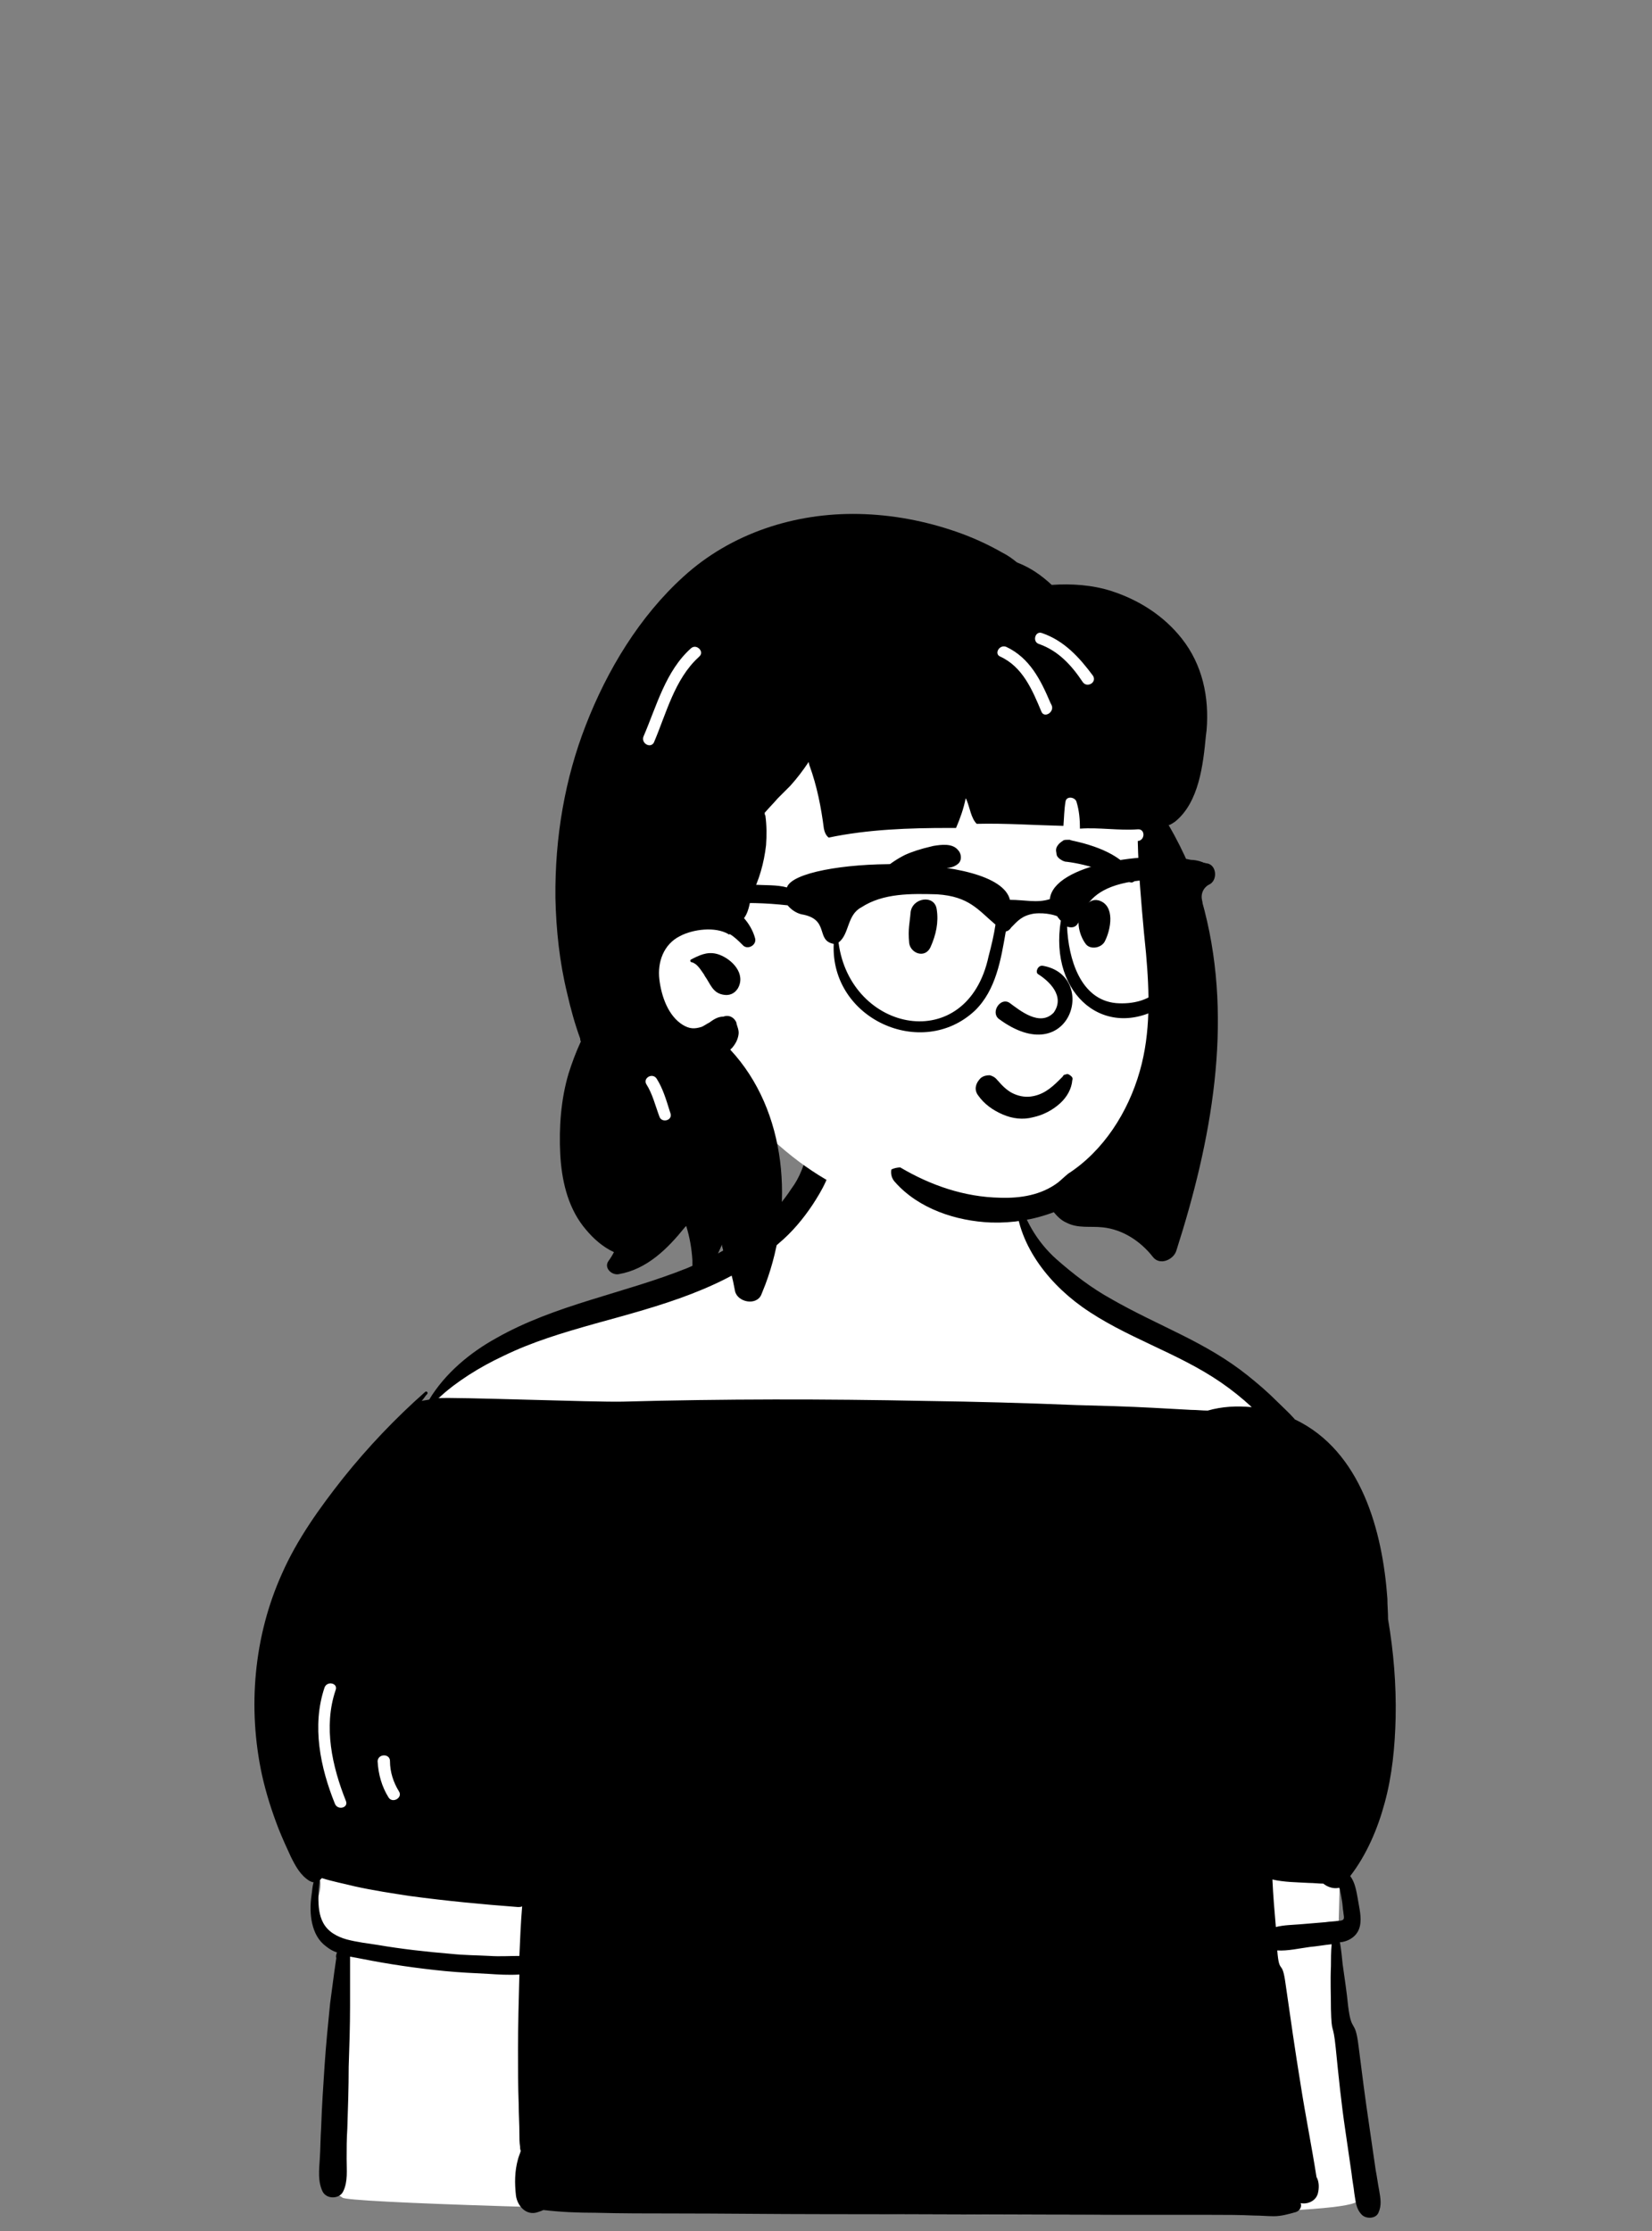 <?xml version="1.0" encoding="utf-8"?>
<!-- Generator: Adobe Illustrator 25.2.3, SVG Export Plug-In . SVG Version: 6.00 Build 0)  -->
<svg version="1.1" id="Layer_1" xmlns="http://www.w3.org/2000/svg" xmlns:xlink="http://www.w3.org/1999/xlink" x="0px" y="0px"
	 viewBox="0 0 240 324" style="enable-background:new 0 0 240 324;" xml:space="preserve">
<rect x="0" y="0" width="240" height="324" fill="#808080" stroke="none"/>
<style type="text/css">
	.st0{fill-rule:evenodd;clip-rule:evenodd;fill:#FFFFFF;}
	.st1{fill-rule:evenodd;clip-rule:evenodd;}
</style>
<desc>Created with Sketch.</desc>
<g id="Introduction">
	<g id="variations" transform="translate(-3006, -758)">
		<g id="images" transform="translate(126, 110)">
			<g id="a-person_x2F_bust" transform="translate(2880, 648)">
				<g id="body_x2F_Dress" transform="translate(31.056, 135.053)">
					<path id="_xD83C__xDFA8_-Background" class="st0" d="M164.3,170c-0.5-4.8-0.8-9.6-1-14.3c-0.2-4.8,0.1-9.6,0.2-14.4
						c0.2-9.7,0.6-19.5-0.2-29.2c-0.7-9.2-2.4-18.3-5.1-27.1c-1.3-4.3-2.7-8.8-4.8-12.7c-2.1-4-5.5-6.6-9.2-9.1
						c-4-2.6-7.9-5.2-11.8-7.9c-3.3-2.2-9.3-4.8-12-7.7c-2.9-3.1-3.4-10.8-5.3-14.4c-1.9-3.6-7.1-5.9-11.1-5.9
						c-6.7,0-11.7-0.3-17.2,5.8c-2.7,3.1-0.6,6.2-3.4,9.2c-2.6,2.7-9.4,5.5-12.8,7.1c-4.1,1.9-8.3,3.6-12.5,5
						c-4.3,1.5-8.8,2.6-13.1,4.1c-4.2,1.4-9.6,7-12.8,10c-3,2.8-3.8,2.5-6,5.9c-5,7.4-10,14.9-14,23c-2,4-3.9,8.2-4.6,12.7
						c-0.8,4.7,0,9.3,1.2,13.9c1.3,4.7,5.3,9.1,6.6,13.8c0.6,2.1-1.5,4.5-0.5,6.5c0.5,1,1.1,1.9,1.8,2.8c0.5,0.7,2.6,0.5,2.9,1.4
						c0.3,0.8-1.2,2.6-1.2,3.4c0,1.2-0.1,2.5-0.1,3.7l-0.2,7.3c-0.2,4.8-0.3,9.7-0.5,14.5c-0.1,1.6-0.1,3.1,0.3,4.6
						c-0.1-0.1-0.3-0.3-0.4-0.4c-0.3-0.5-1.1-0.1-0.8,0.5c0.5,0.9,1.2,1.5,2,2c1,1.4,146.8,4.6,147.5,0.4c0.4-2.3-0.3-4.8-0.6-7.1
						C164.9,174.9,164.6,172.5,164.3,170z"/>
					<path id="_xD83D__xDD8D_-Ink" class="st1" d="M16.1,110c0.4-1,2-0.6,1.6,0.4c-1.8,5.3-0.5,11.1,1.5,16.1c0.4,1-1.2,1.4-1.6,0.4
						C15.5,121.7,14.2,115.6,16.1,110 M28.5,140.3c5.2,0.7,10.4,1.2,15.7,1.6c0.2,0,0.4,0,0.6-0.1c-0.2,2.4-0.3,4.8-0.4,7.2
						c-1.4,0-2.9,0.1-4.3,0c-1.9-0.1-3.7-0.1-5.6-0.3c-3.6-0.3-7.2-0.7-10.7-1.3c-1.3-0.2-3-0.4-4.5-0.8c-1.4-0.4-2.7-1.1-3.4-2.4
						c-0.6-1.1-0.7-2.4-0.7-3.7c0-0.8,0.1-1.7,0.2-2.5c0.1-0.1,0.2-0.2,0.3-0.3c1.6,0.5,3.2,0.8,4.8,1.2
						C23.2,139.5,25.9,139.9,28.5,140.3 M25.6,120.7c0,1.6,0.5,3.1,1.3,4.4c0.6,0.9-0.9,1.8-1.5,0.9c-1-1.6-1.5-3.4-1.6-5.3
						C23.9,119.6,25.6,119.6,25.6,120.7 M159.1,138.4c0.7,0,1.4,0.1,2.1,0.1c0.6,0.5,1.5,0.8,2.3,0.6c0,0.1,0.1,0.1,0.1,0.2
						c0.1,0.5,0.2,1.1,0.3,1.7c0.1,0.5,0.1,1.1,0.2,1.6c0,0.3,0.2,0.9,0,1.1c-0.2,0.2-0.5,0.2-0.7,0.2c-0.6,0.1-1.3,0.1-1.9,0.2
						c-1.2,0.1-2.4,0.2-3.6,0.3c-1.2,0.1-2.4,0.1-3.6,0.4c-0.2-2.3-0.4-4.6-0.5-6.9C155.5,138.3,157.4,138.3,159.1,138.4
						 M11.2,134.6c0.7,1.4,1.4,2.7,2.7,3.5c0.2,0.1,0.4,0.2,0.6,0.2c-0.2,0.7-0.2,1.3-0.3,1.9c-0.2,1.4-0.2,2.8,0.1,4.1
						c0.3,1.3,0.9,2.5,2,3.3c0.5,0.4,1,0.7,1.6,0.9c-0.1,0.3-0.2,0.5-0.1,0.8c-0.1,0.7-0.2,1.4-0.3,2.1c-0.2,1.5-0.4,3-0.6,4.5
						c-0.3,3-0.6,6-0.8,9c-0.2,3-0.4,6-0.5,9c-0.1,1.5-0.1,3.1-0.2,4.6c-0.1,1.6-0.3,3.2,0.4,4.7c0.6,1.2,2.5,1.1,3,0
						c0.7-1.4,0.5-3.1,0.5-4.7c0-1.5,0-2.9,0.1-4.4c0.1-3,0.2-6,0.2-9c0.1-2.9,0.2-5.9,0.2-8.8c0-1.5,0-3.1,0-4.6c0-0.8,0-1.8,0-2.6
						c0.5,0.1,1.1,0.2,1.6,0.3c4,0.8,8.1,1.4,12.2,1.8c2.1,0.2,4.1,0.3,6.2,0.4c1.5,0.1,3.1,0.2,4.6,0.1c-0.1,3.7-0.2,7.3-0.2,11
						c0,2.6,0,5.3,0.1,7.9c0,1.4,0.1,2.8,0.1,4.2c0,0.6,0,1.3,0.1,1.9c0,0.2,0,0.4,0.1,0.6c-0.1,0.4-0.3,0.8-0.4,1.2
						c-0.5,1.8-0.5,3.5-0.3,5.3c0.2,1.5,1.5,3,3.2,2.4c0.3-0.1,0.6-0.2,0.8-0.3c2.5,0.3,5,0.4,7.6,0.4c3.7,0.1,7.4,0.1,11.2,0.1
						c7.3,0,14.6,0.1,21.9,0.1c14.7,0,29.4,0.1,44,0.1c4.1,0,8.1,0,12.2,0c2.1,0,4.2,0,6.3,0.1c1,0,2,0.1,2.9,0.1
						c1.1,0,2.1-0.3,3.2-0.6c0.6-0.2,0.9-0.8,0.7-1.3c1,0.2,2.2-0.3,2.5-1.4c0.2-0.8,0.2-1.7-0.2-2.4v0c-0.7-4.5-1.6-8.9-2.3-13.4
						c-0.8-4.9-1.5-9.8-2.2-14.7c-0.5-3.7-0.9-1.1-1.2-4.8c1.5,0.1,3.2-0.3,4.7-0.5c1.1-0.1,2.2-0.3,3.2-0.4
						c-0.1,1.1-0.1,2.2-0.1,3.2c-0.1,2.1,0,4.1,0,6.2c0.1,4,0.3,1.7,0.7,5.7c0.4,4,0.8,8,1.4,12c0.3,2.1,0.6,4.1,0.9,6.2
						c0.1,1,0.3,1.9,0.4,2.9c0.2,1.1,0.2,2.2,1.1,3.1c0.6,0.6,2,0.6,2.4-0.3c0.5-1.1,0.3-2.1,0.1-3.3c-0.2-1-0.3-1.9-0.5-2.9
						c-0.3-2.1-0.6-4.1-0.9-6.2c-0.6-4-1.1-7.9-1.6-11.9c-0.5-4-1-1.7-1.5-5.7c-0.2-2-0.5-4-0.8-6.1c-0.1-1-0.2-2.1-0.4-3.2
						c0.1,0,0.1,0,0.2,0c1.3-0.2,2.4-1,2.7-2.3c0.3-1.3-0.1-2.7-0.3-4c-0.2-1.1-0.4-2.4-1.1-3.3c2.4-3.1,4-6.9,5-10.6
						c1.1-4,1.5-8.2,1.6-12.4c0.1-4.8-0.3-9.6-1.1-14.3c0-1-0.1-2-0.1-3c-0.7-9.8-3.8-21.4-13.4-26c0,0-0.1,0-0.1-0.1
						c-0.8-0.9-1.7-1.7-2.5-2.5c-1.4-1.4-2.8-2.6-4.3-3.8c-3-2.4-6.2-4.2-9.6-5.9c-3.4-1.7-6.9-3.3-10.2-5.2c-2.9-1.6-5.5-3.6-8-5.8
						c-2.8-2.5-4.8-5.9-5.6-9.6c0-0.2-0.3-0.1-0.3,0c-0.2,6.7,4.3,12.7,9.6,16.5c6.3,4.5,13.8,6.6,20.2,11c1.6,1.1,3.1,2.3,4.5,3.6
						c-2.2-0.2-4.3-0.1-6.4,0.5c-0.8,0-1.6-0.1-2.4-0.1c-1.8-0.1-3.6-0.2-5.5-0.3c-3.7-0.2-7.4-0.3-11.2-0.4
						c-7.3-0.3-14.6-0.5-21.9-0.6c-14.7-0.3-29.3-0.3-44,0.1c-4,0.1-24.9-0.7-26.8-0.5c2.8-2.5,6-4.5,9.4-6.1
						c4.3-2.1,8.7-3.4,13.3-4.7c9.4-2.6,19.3-5.1,26.8-11.7c1.9-1.6,3.5-3.5,4.9-5.6c1.3-2,2.8-4.5,2.8-7c0-1.7-2.4-2.4-3.2-0.9
						c-0.5,0.9-0.8,1.9-1.2,2.9c-0.4,1-0.9,1.9-1.5,2.7c-1.1,1.7-2.5,3.3-4,4.7c-3.2,3-7.1,5.1-11.1,6.8
						c-9.2,3.7-19.2,5.3-27.8,10.2c-3.8,2.1-7.4,5.1-9.7,8.9c-0.4,0.1-0.7,0.1-1.1,0.2c0.3-0.3,0.5-0.7,0.8-1
						c0.2-0.2-0.1-0.5-0.3-0.3c-4.3,3.8-8.3,8-11.9,12.5c-3.4,4.3-6.7,8.9-8.9,13.9c-4.1,9.1-5,19.5-2.9,29.2
						c0.6,2.7,1.4,5.2,2.4,7.8C10,132,10.6,133.3,11.2,134.6"/>
				</g>
				<g id="head_x2F_Medium-Bangs-3" transform="translate(78.592, 38.043)">
					<path id="_xD83C__xDFA8_-Background_1_" class="st0" d="M56.8,41.9c12,0,27,13.7,31.4,19.5c3.7,4.9,3.2,30.1,3.2,45.1
						c0,3.1-1.4,9.1-1.9,12c-1.9,11-10.1,20.2-26.3,20.2c-13.2,0-23.4-4.2-33.2-14.9c-2.2-2.4-13.2,6.3-15.4,3.2
						c-5.9,0-10.7-54.7,0.7-71.1S44.8,41.9,56.8,41.9z"/>
					<path id="_xD83D__xDD8D_-Ink_1_" class="st1" d="M20.7,45.7c6.9-6.3,16.2-9.3,25.5-9.1c4.8,0.1,9.6,1,14.2,2.6
						c2.3,0.8,4.5,1.8,6.6,3c0.8,0.4,1.5,0.9,2.1,1.4l0.2,0.1h0c1.8,0.7,3.4,1.8,4.9,3.2c2.9-0.2,5.9,0,8.7,0.9
						c4,1.3,7.6,3.6,10.2,6.9c3,3.8,4,8.5,3.6,13.3l-0.1,0.8c-0.4,4.2-1,9.7-4.5,12.5c-0.3,0.2-0.6,0.4-0.9,0.5
						c2.2,3.8,4.1,8.1,5.2,12.4c4.2,16.4,1,33.5-4.1,49.4c-0.4,1.3-2.4,2.2-3.4,0.9c-1.8-2.3-4.4-4-7.3-4.3
						c-1.8-0.2-3.6,0.2-5.3-0.7c-0.7-0.3-1.3-0.9-1.8-1.5c-2.9,1.1-6,1.6-9.1,1.5c-5.1-0.2-10.5-2-13.9-5.8
						c-0.6-0.6-0.7-1.3-0.6-1.9c0.4-0.2,0.9-0.3,1.3-0.3c4.4,2.6,9.3,4.3,14.5,4.4c3,0.1,6-0.4,8.4-2.2c0.5-0.4,1-0.9,1.5-1.3
						c5.1-3.3,8.7-8.9,10.4-14.9c1.6-5.6,1.4-11.4,0.9-17.1l-0.3-3c-0.4-4.4-0.8-8.9-0.9-13.3l0,0l0,0c1.1-0.1,1.1-1.8,0-1.7
						c-2.8,0.2-5.6-0.3-8.4-0.1c0-1.3-0.1-2.6-0.5-3.9c-0.2-0.7-1.5-0.9-1.6,0c-0.2,1.2-0.2,2.3-0.3,3.5c-4.2-0.1-8.4-0.4-12.6-0.3
						c-0.8-0.8-1-2.3-1.4-3.3c-0.1-0.2-0.1-0.3-0.2-0.4c-0.3,1.5-0.8,2.9-1.4,4.3l-1,0c-5.8,0-11.8,0.2-17.5,1.4
						c-0.4-0.3-0.6-0.8-0.7-1.3c-0.4-3.1-1-6.2-2.1-9.2l-0.1-0.4c0,0,0-0.1,0-0.1c-0.8,1.2-1.7,2.4-2.7,3.5
						c-0.6,0.6-1.2,1.2-1.8,1.8c-0.6,0.7-1.3,1.4-1.9,2.1c0,0.1,0,0.3,0.1,0.4c0.2,1.4,0.2,2.9,0.1,4.3c-0.3,2.6-1,5.1-2.2,7.4
						l0,0.2c-0.2,1.1-0.4,2.2-1,3c0.7,0.8,1.3,1.8,1.6,2.9c0.3,1-1.1,1.8-1.8,1c-0.6-0.6-1.2-1.2-1.9-1.6c0,0.1-0.1,0.1-0.2,0
						c-1.9-1.1-5.1-0.7-7,0.3c-2.4,1.2-3.3,3.8-3,6.3c0.3,2.5,1.3,5.3,3.4,6.6c1,0.6,1.7,0.6,2.7,0.3c0.3-0.1,0.7-0.4,0.9-0.5
						l0.2-0.1c0.7-0.5,1.3-0.9,2.1-0.9c0.8-0.3,1.6,0.1,1.9,0.9l0,0.1c0.1,0.4,0.4,1,0.3,1.6c-0.1,0.7-0.4,1.3-0.9,1.9
						c-0.1,0.1-0.2,0.2-0.3,0.3c8.3,8.9,9.3,22.9,5.1,34.1c-0.2,0.5-0.4,1-0.6,1.5c-0.7,1.6-3.4,1.1-3.8-0.5c-0.1-0.5-0.2-1-0.3-1.5
						c-0.2-0.9-0.5-1.8-0.8-2.6l-0.1-0.3c-0.3-0.7-0.5-1.4-0.7-2.2l0-0.1c0,0,0-0.1,0-0.1l-0.4,0.9l0,0l-1.3,2.8
						c-0.6,1.3-2.5,0.6-2.6-0.7l0,0c0-0.2,0-0.5,0-0.7c-0.1-1.7-0.4-3.4-0.9-5l-0.2,0.2c-2.5,3.1-5.5,6.1-9.6,6.8
						c-1,0.2-2.2-0.9-1.5-1.9c0.3-0.4,0.6-0.9,0.8-1.3c-0.2-0.1-0.4-0.2-0.6-0.3c-1.6-0.9-2.8-2.1-3.9-3.5c-2.3-3-3.1-6.8-3.3-10.4
						c-0.2-3.9,0.1-8,1.2-11.7c0.5-1.6,1.1-3.2,1.8-4.7c-0.1-0.1-0.1-0.3-0.1-0.4c-0.8-2.2-1.4-4.4-1.9-6.6
						c-1.1-4.5-1.6-9.2-1.7-13.8C2,83.5,3.5,75,6.5,67.3C9.6,59.3,14.3,51.5,20.7,45.7z M16.8,118.6c-0.6-0.9-2-0.1-1.5,0.8l0,0
						c0.9,1.4,1.3,3.1,1.9,4.7c0.3,1,2,0.6,1.6-0.5l-0.1-0.3C18.2,121.7,17.7,120,16.8,118.6z M21.8,101.3l0.4-0.2
						c1.2-0.6,2.3-1,3.7-0.5c1.9,0.7,3.9,2.8,2.7,4.9c-0.5,0.8-1.3,1.1-2.2,0.9c-1.5-0.3-1.8-1.6-2.6-2.7l-0.1-0.2
						c-0.5-0.7-1-1.6-1.8-1.8C21.7,101.7,21.6,101.4,21.8,101.3z M22.9,57.4l0.1-0.1c0.8-0.7-0.4-1.9-1.2-1.2
						c-3.7,3.3-5,8.4-6.9,12.8c-0.4,1,1,1.8,1.5,0.9C18.2,65.6,19.4,60.6,22.9,57.4L22.9,57.4z M67.6,55.9c-1-0.4-1.8,1-0.9,1.4l0,0
						c3.3,1.5,4.7,4.9,6,8c0.4,1,1.9,0.1,1.5-0.9L74,64C72.6,60.7,71,57.5,67.6,55.9z M72.8,53.9c-1-0.4-1.5,1.3-0.4,1.6
						c2.8,1,4.7,3.1,6.3,5.5c0.6,0.9,2.1,0.1,1.5-0.9C78.2,57.4,76,55,72.8,53.9z"/>
				</g>
				<g id="face_x2F_Smiling" transform="translate(112.183, 77.354)">
					<path id="_xD83D__xDD8D_-Ink_2_" class="st1" d="M33.5,84.5c-1.4-0.6-2.7-1.5-3.6-2.8c-0.3-0.4-0.4-0.9-0.3-1.3
						c0.1-0.5,0.4-0.9,0.7-1.2c0.4-0.3,0.8-0.4,1.3-0.4c0.4,0.1,0.8,0.3,1.1,0.7l0.1,0.1c0.6,0.7,1.3,1.4,2.1,1.8
						c0.8,0.4,1.7,0.6,2.6,0.5c1.7-0.2,2.9-1.1,4.2-2.4c0.2-0.2,0.3-0.3,0.5-0.5c0.1-0.2,0.2-0.3,0.4-0.3c0.2-0.1,0.4-0.1,0.5,0
						c0.2,0.1,0.3,0.2,0.4,0.3c0.1,0.1,0.2,0.3,0.1,0.5c-0.1,1.3-0.8,2.5-1.8,3.4c-1.1,1-2.5,1.7-3.9,2
						C36.4,85.3,34.9,85.1,33.5,84.5L33.5,84.5z M38.6,64.1c1.6,1,4,3.2,2.3,5.6c-2,2.1-4.9-0.3-6.4-1.4c-1.3-0.9-2.8,1.3-1.6,2.3
						c10.4,7.7,14.6-6.3,6.4-7.7C38.6,62.8,38.2,63.8,38.6,64.1z M20.1,55.2c0.2-2.2,3.5-2.7,3.8-0.5c0.3,1.9-0.1,3.7-0.9,5.5
						c-0.8,1.7-2.9,0.9-3.1-0.6C19.7,57.5,20,56.6,20.1,55.2z M45.5,54.2c0.5-0.6,1.1-1,1.9-0.8c2.5,0.7,1.8,4.3,0.9,6
						c-0.5,0.9-2,1.2-2.7,0.4c-1.1-1.4-1.7-4.1-0.2-5.4C45.4,54.4,45.4,54.3,45.5,54.2z M23,45.6l0.4-0.1c1.2-0.2,2.8-0.4,3.6,0.6
						c0.5,0.5,0.6,1.5,0,2c-1.1,0.9-2.3,0.5-3.6,0.6c-1.1,0.1-2.1,0.2-3.1,0.5c-2.3,0.6-4.1,1.8-6.1,3.1c-0.3,0.2-0.5-0.2-0.4-0.4
						c1.1-2.2,3.3-4,5.5-5.1C20.4,46.3,21.7,45.9,23,45.6z M43.2,44.6l0.3,0.1c3.3,0.7,7.6,2.1,9.2,5.3c0.1,0.5,0,0.6-0.1,0.6l0,0
						c0,0.1-0.1,0.1-0.3,0.2c-0.1,0-0.1,0-0.2,0c-0.7-0.2-1.3-0.4-1.8-0.7l-0.6-0.3c-0.7-0.3-1.4-0.7-2.1-0.9
						c-1.6-0.5-3.2-0.9-4.8-1.1c-0.4,0-0.7-0.2-1-0.4c-0.3-0.2-0.5-0.5-0.5-0.8c-0.1-0.5-0.1-0.8,0.2-1.2c0.2-0.3,0.5-0.5,0.8-0.7
						C42.4,44.6,42.8,44.6,43.2,44.6z"/>
				</g>
				<g id="facial-hair_x2F__x2A_-None" transform="translate(104.577, 109.479)">
				</g>
				<g id="accessories_x2F_Glasses-3" transform="translate(88.521, 88.978)">
					<path id="_xD83D__xDD8D_-Ink_3_" class="st1" d="M80.1,54.4c-1.4,1.9-4.1,2.5-6.5,2.3c-5.2-0.5-6.9-6.5-7.1-11.1
						c3.5,1-0.3-6,11.7-6.8c4.2-0.4,3.1,2.2,4.9,4.1C83.2,46.8,82.5,51.1,80.1,54.4 M55.1,49.9c-3.1,14.5-20.1,11.1-21.8-2
						c1.6-1.2,1.2-4,3.3-5.1c3.2-2.1,7.3-2,11-1.9c4.7,0.3,6,2.3,8.5,4.4C55.9,46.7,55.5,48.4,55.1,49.9 M86.8,36.4
						c-0.2,0-0.3-0.1-0.5-0.1c-0.1-0.1-0.3-0.1-0.5-0.2c-0.4-0.1-0.8-0.2-1.3-0.2c-6-1.4-20,0.6-20.5,5.7c-1.9,0.6-3.6,0.1-5.8,0.1
						c-1.7-7.1-31-6.1-32.4-1.8c0,0,0,0,0,0c-1.4-0.4-3.3-0.3-4.9-0.4c-3.3-0.1-6.6,0.2-9.9,0.9C5,41.5-3.3,42.6,1,50.2c0,0,0,0,0,0
						l0,0c0.7,0.7,2,0.1,2-0.9c-1.4-3.6,1.8-4,4.2-5c6.1-2.2,12.4-2.5,18.7-1.8c0.5,0.6,1.2,1.1,2,1.3c4.2,0.7,2,3.8,4.7,4.3
						C32.1,59,45.4,65,53.1,57.8c3.1-3,3.8-7.5,4.5-11.5c0.4-0.1,0.6-0.3,0.8-0.6c0.9-0.9,1.5-1.7,3.3-2c1.8-0.2,3.2,0.3,3.4,0.4
						c0,0.1,0.1,0.2,0.2,0.3c0.1,0.1,0.2,0.3,0.3,0.3c-1.8,10.9,6.7,17.8,15.2,12.2c3.7-3.5,4.5-8.8,4.7-13.6
						c0.5-0.3,0.8-0.9,0.6-1.6c-0.2-1,0.3-1.9,1.2-2.3C88.4,38.7,88.2,36.6,86.8,36.4"/>
				</g>
			</g>
		</g>
	</g>
</g>
</svg>
